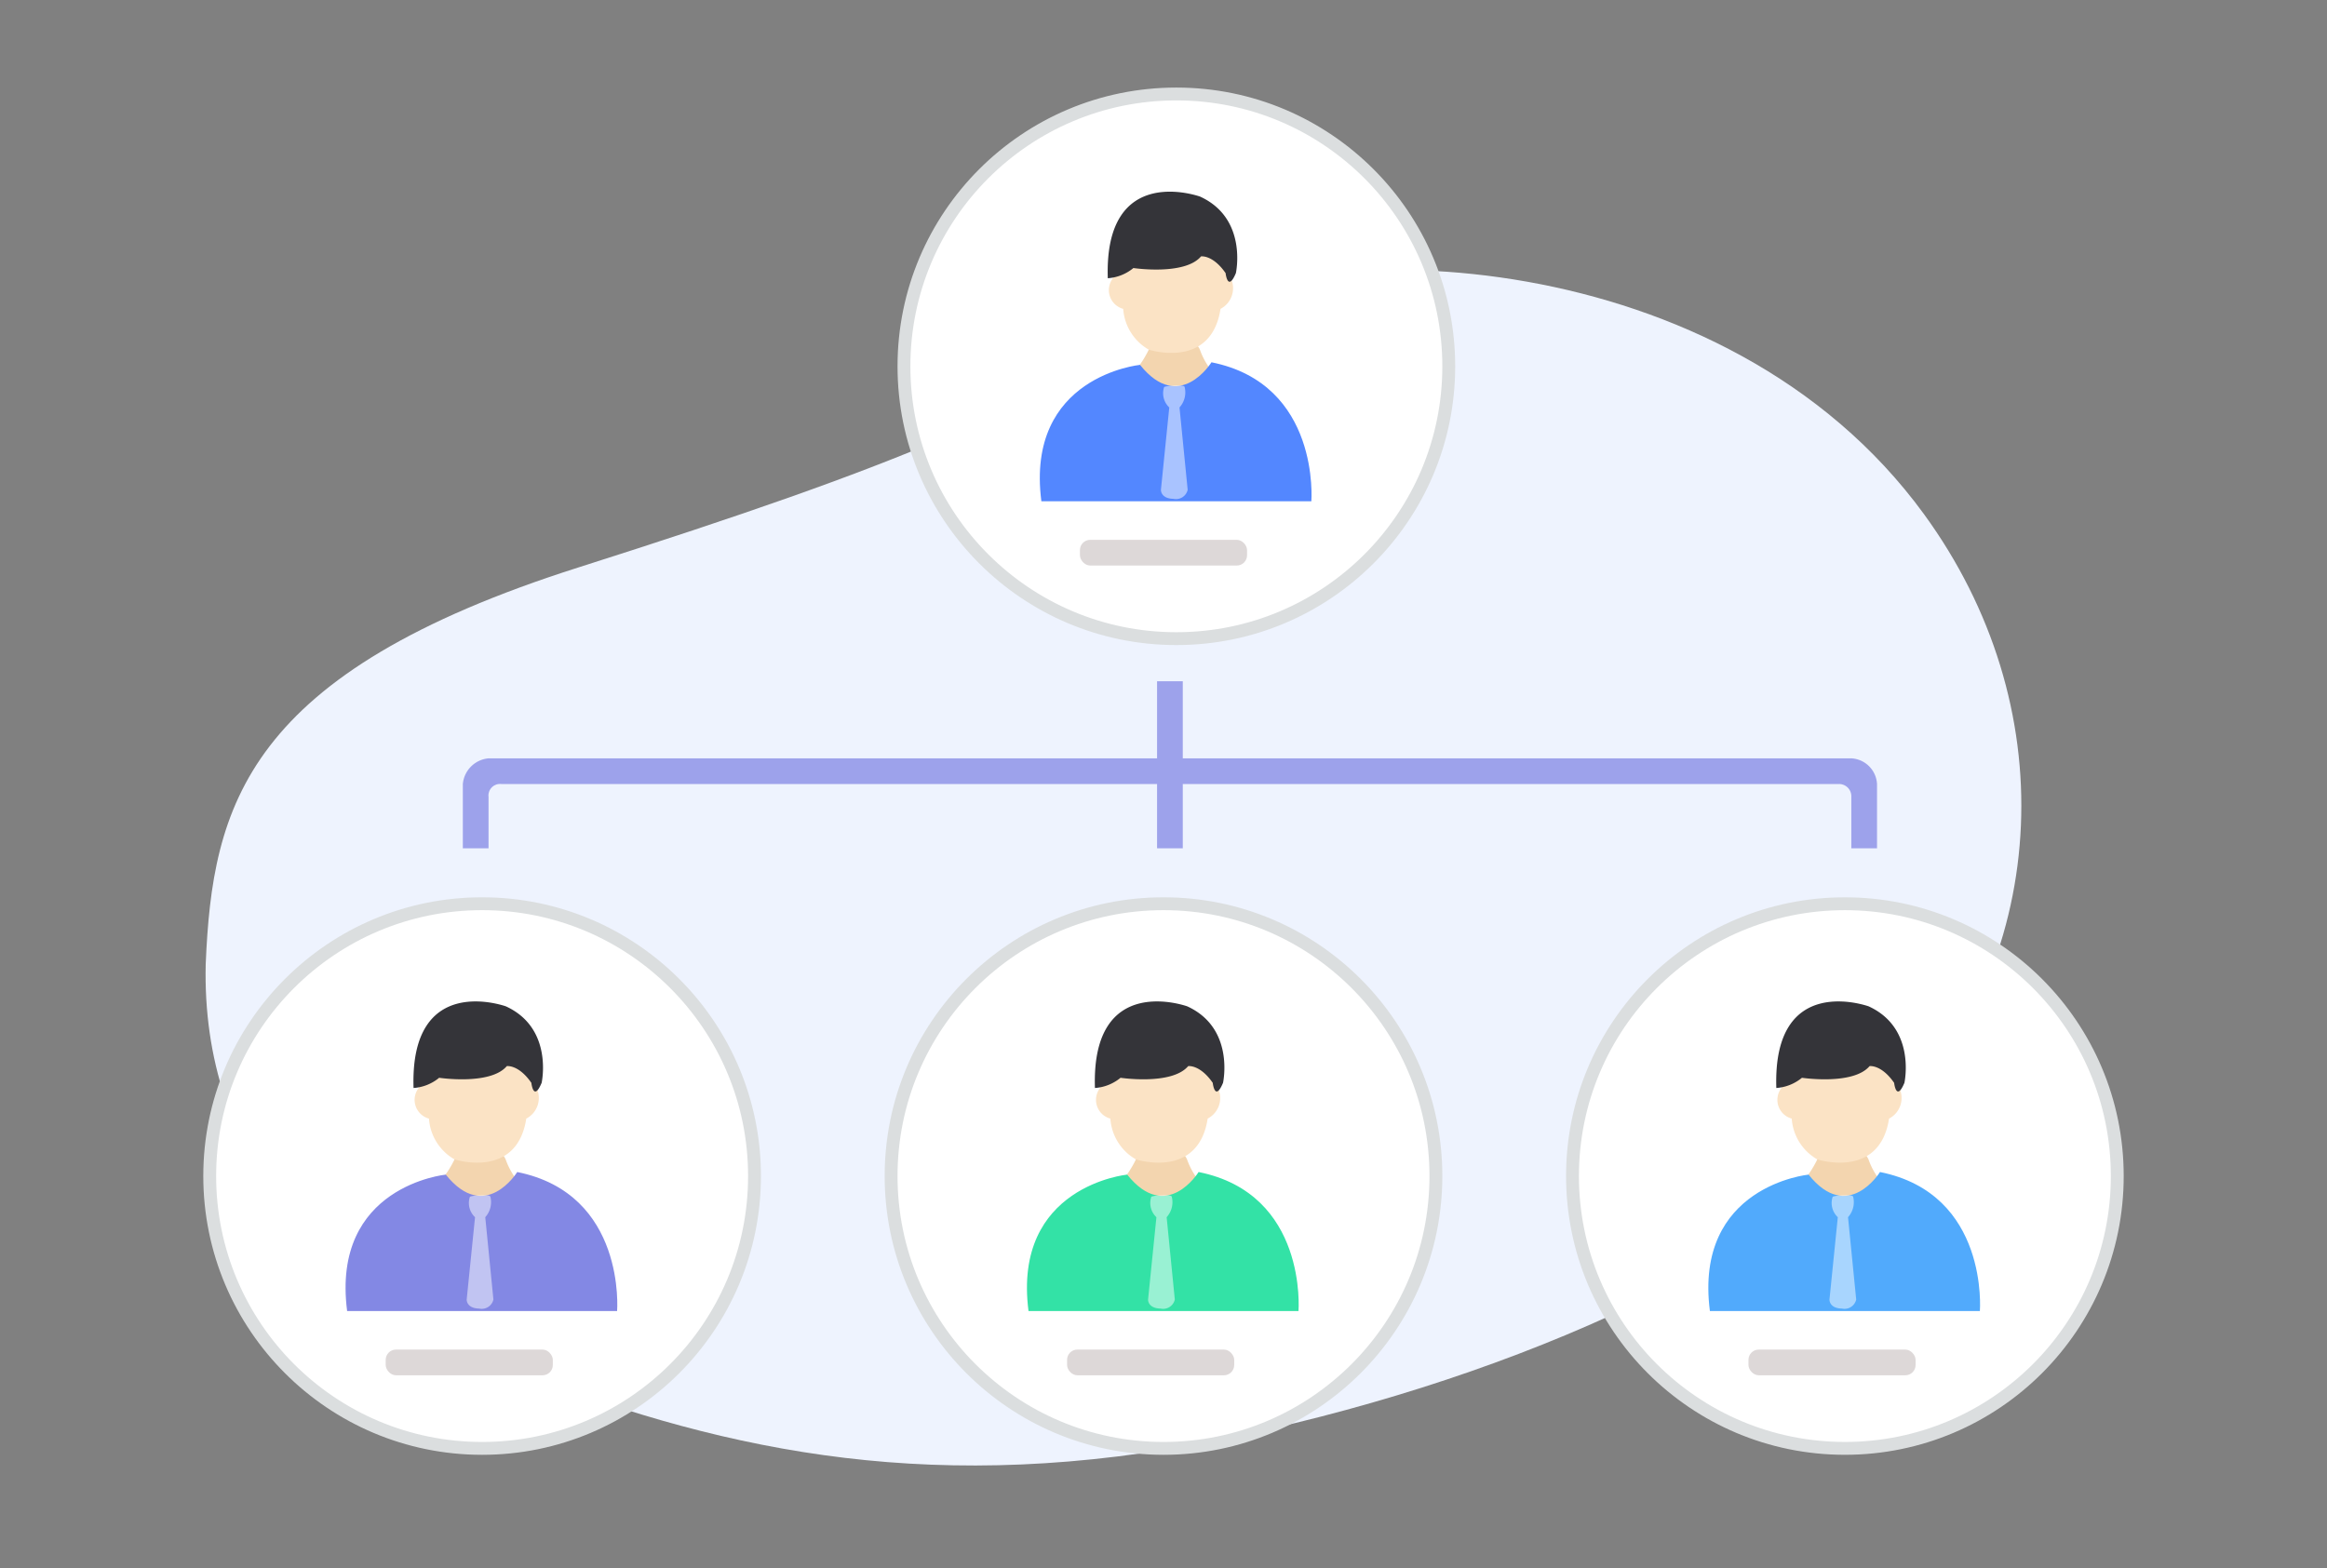 <svg id="icon" xmlns="http://www.w3.org/2000/svg" width="181" height="122" viewBox="0 0 181 122">
  <rect x="0" y="0" width="181" height="122" fill="#808080" stroke="none"/>
  <defs>
    <style>
      .cls-1 {
        fill: #eef3fe;
      }

      .cls-1, .cls-10, .cls-11, .cls-12, .cls-3, .cls-4, .cls-5, .cls-6, .cls-7, .cls-9 {
        fill-rule: evenodd;
      }

      .cls-2, .cls-5 {
        fill: #fff;
      }

      .cls-2 {
        stroke: #dbdedf;
        stroke-linejoin: round;
        stroke-width: 1px;
      }

      .cls-3 {
        fill: #f3d5af;
      }

      .cls-4 {
        fill: #5387ff;
      }

      .cls-5 {
        opacity: 0.5;
      }

      .cls-6 {
        fill: #fbe3c5;
      }

      .cls-7 {
        fill: #343439;
      }

      .cls-8 {
        fill: #ddd8d8;
      }

      .cls-9 {
        fill: #33e2a6;
      }

      .cls-10 {
        fill: #8388e4;
      }

      .cls-11 {
        fill: #51aafc;
      }

      .cls-12 {
        fill: #8f94e7;
        opacity: 0.85;
      }
    </style>
  </defs>
  <path class="cls-1" d="M16,75.019c0.518-12.348,3.106-22.638,28.987-30.87S78.739,32.287,91.68,24.569c10.426-6.394,42.473-5.832,57.974,15.435,10.784,14.8,10.007,34.037-2.07,47.334-10.26,11.3-31.5,20.432-52.8,24.7-21.692,4.344-37.893,1.057-53.939-5.117S15.655,89.768,16,75.019Z"/>
  <g id="icon-2" data-name="icon">
    <g id="_1" data-name="1">
      <circle class="cls-2" cx="91.5" cy="28.5" r="21.188"/>
      <g id="user-1">
        <path class="cls-3" d="M89.354,27.206s-0.8,1.709-1.593,1.985l3.585,2.779,3.585-.4-0.4-2.382a5.707,5.707,0,0,1-1.2-1.985C92.53,25.426,89.354,27.206,89.354,27.206Z"/>
        <path class="cls-4" d="M88.675,28.388S79.745,29.257,81,39h21s0.722-9.112-7.769-10.814C94.231,28.186,91.742,32.229,88.675,28.388Z"/>
        <path class="cls-5" d="M90.549,30.113a1.517,1.517,0,0,0,.4,1.588L90.3,38.106s-0.037.681,0.972,0.705a0.934,0.934,0,0,0,1.108-.705L91.745,31.7a1.743,1.743,0,0,0,.4-1.588C92.127,29.883,90.708,30.006,90.549,30.113Z"/>
        <path class="cls-6" d="M86.566,21.648a1.51,1.51,0,0,0,.8,2.382,3.969,3.969,0,0,0,1.992,3.176c0.174,0.05,4.858,1.5,5.577-3.176a1.808,1.808,0,0,0,.8-2.382s-0.578-2.81-.8-2.779-3.984-1.191-3.984-1.191l-4.382,1.985v1.985"/>
        <path class="cls-7" d="M86.167,21.648a3.509,3.509,0,0,0,1.992-.794s3.985,0.6,5.26-.906c0,0,.91-0.142,1.911,1.3,0,0,.166,1.513.8,0,0,0,.945-4.253-2.789-5.955C93.338,15.3,85.87,12.572,86.167,21.648Z"/>
      </g>
      <rect id="Rounded_Rectangle_598" data-name="Rounded Rectangle 598" class="cls-8" x="84" y="42" width="13" height="2" rx="0.8" ry="0.8"/>
    </g>
    <g id="_2" data-name="2">
      <circle class="cls-2" cx="90.5" cy="91.5" r="21.188"/>
      <g id="user-1-2" data-name="user-1">
        <path class="cls-3" d="M88.354,90.206s-0.8,1.709-1.593,1.985l3.585,2.779,3.585-.4-0.4-2.382a5.707,5.707,0,0,1-1.2-1.985C91.53,88.426,88.354,90.206,88.354,90.206Z"/>
        <path class="cls-9" d="M87.675,91.388S78.745,92.257,80,102h21s0.722-9.112-7.769-10.814C93.231,91.186,90.742,95.229,87.675,91.388Z"/>
        <path class="cls-5" d="M89.549,93.113a1.517,1.517,0,0,0,.4,1.588L89.3,101.106s-0.037.681,0.972,0.705a0.933,0.933,0,0,0,1.108-.705L90.745,94.7a1.743,1.743,0,0,0,.4-1.588C91.127,92.883,89.708,93.006,89.549,93.113Z"/>
        <path class="cls-6" d="M85.566,84.648a1.51,1.51,0,0,0,.8,2.382,3.969,3.969,0,0,0,1.992,3.176c0.174,0.05,4.858,1.5,5.577-3.176a1.808,1.808,0,0,0,.8-2.382s-0.578-2.81-.8-2.779-3.984-1.191-3.984-1.191l-4.382,1.985v1.985"/>
        <path class="cls-7" d="M85.167,84.648a3.509,3.509,0,0,0,1.992-.794s3.985,0.6,5.26-.907c0,0,.91-0.142,1.911,1.3,0,0,.166,1.513.8,0,0,0,.945-4.253-2.789-5.955C92.338,78.3,84.87,75.572,85.167,84.648Z"/>
      </g>
      <rect id="Rounded_Rectangle_598-2" data-name="Rounded Rectangle 598" class="cls-8" x="83" y="105" width="13" height="2" rx="0.8" ry="0.8"/>
    </g>
    <g id="_3" data-name="3">
      <circle class="cls-2" cx="37.5" cy="91.5" r="21.188"/>
      <g id="user-1-3" data-name="user-1">
        <path class="cls-3" d="M35.354,90.206s-0.8,1.709-1.593,1.985l3.585,2.779,3.585-.4-0.4-2.382a5.707,5.707,0,0,1-1.2-1.985C38.53,88.426,35.354,90.206,35.354,90.206Z"/>
        <path class="cls-10" d="M34.675,91.388S25.745,92.257,27,102H48s0.722-9.112-7.769-10.814C40.231,91.186,37.742,95.229,34.675,91.388Z"/>
        <path class="cls-5" d="M36.549,93.113a1.517,1.517,0,0,0,.4,1.588L36.3,101.106s-0.038.681,0.972,0.705a0.933,0.933,0,0,0,1.107-.705L37.745,94.7a1.743,1.743,0,0,0,.4-1.588C38.127,92.883,36.708,93.006,36.549,93.113Z"/>
        <path class="cls-6" d="M32.566,84.648a1.51,1.51,0,0,0,.8,2.382,3.969,3.969,0,0,0,1.992,3.176c0.174,0.05,4.858,1.5,5.577-3.176a1.808,1.808,0,0,0,.8-2.382s-0.578-2.81-.8-2.779-3.984-1.191-3.984-1.191l-4.382,1.985v1.985"/>
        <path class="cls-7" d="M32.167,84.648a3.509,3.509,0,0,0,1.992-.794s3.985,0.6,5.26-.907c0,0,.91-0.142,1.911,1.3,0,0,.166,1.513.8,0,0,0,.945-4.253-2.789-5.955C39.338,78.3,31.87,75.572,32.167,84.648Z"/>
      </g>
      <rect id="Rounded_Rectangle_598-3" data-name="Rounded Rectangle 598" class="cls-8" x="30" y="105" width="13" height="2" rx="0.8" ry="0.8"/>
    </g>
    <g id="_4" data-name="4">
      <circle class="cls-2" cx="143.5" cy="91.5" r="21.187"/>
      <g id="user-1-4" data-name="user-1">
        <path class="cls-3" d="M141.354,90.206s-0.8,1.709-1.593,1.985l3.585,2.779,3.585-.4-0.4-2.382a5.711,5.711,0,0,1-1.195-1.985C144.53,88.426,141.354,90.206,141.354,90.206Z"/>
        <path class="cls-11" d="M140.675,91.388S131.745,92.257,133,102h21s0.722-9.112-7.769-10.814C146.231,91.186,143.742,95.229,140.675,91.388Z"/>
        <path class="cls-5" d="M142.549,93.113a1.517,1.517,0,0,0,.4,1.588l-0.648,6.405s-0.038.681,0.972,0.705a0.932,0.932,0,0,0,1.107-.705L143.744,94.7a1.744,1.744,0,0,0,.4-1.588C144.127,92.883,142.708,93.006,142.549,93.113Z"/>
        <path class="cls-6" d="M138.566,84.648a1.51,1.51,0,0,0,.8,2.382,3.971,3.971,0,0,0,1.992,3.176c0.175,0.05,4.858,1.5,5.577-3.176a1.807,1.807,0,0,0,.8-2.382s-0.578-2.81-.8-2.779-3.983-1.191-3.983-1.191l-4.382,1.985v1.985"/>
        <path class="cls-7" d="M138.167,84.648a3.508,3.508,0,0,0,1.992-.794s3.985,0.6,5.26-.907c0,0,.91-0.142,1.911,1.3,0,0,.166,1.513.8,0,0,0,.945-4.253-2.789-5.955C145.338,78.3,137.87,75.572,138.167,84.648Z"/>
      </g>
      <rect id="Rounded_Rectangle_598-4" data-name="Rounded Rectangle 598" class="cls-8" x="136" y="105" width="13" height="2" rx="0.8" ry="0.8"/>
    </g>
    <path class="cls-12" d="M146,66V61a2.115,2.115,0,0,0-2-2H92V53H90v6H38a2.206,2.206,0,0,0-2,2v5h2V62a0.9,0.9,0,0,1,1-1H90v5h2V61h51a0.953,0.953,0,0,1,1,1v4h2Z"/>
  </g>
</svg>
